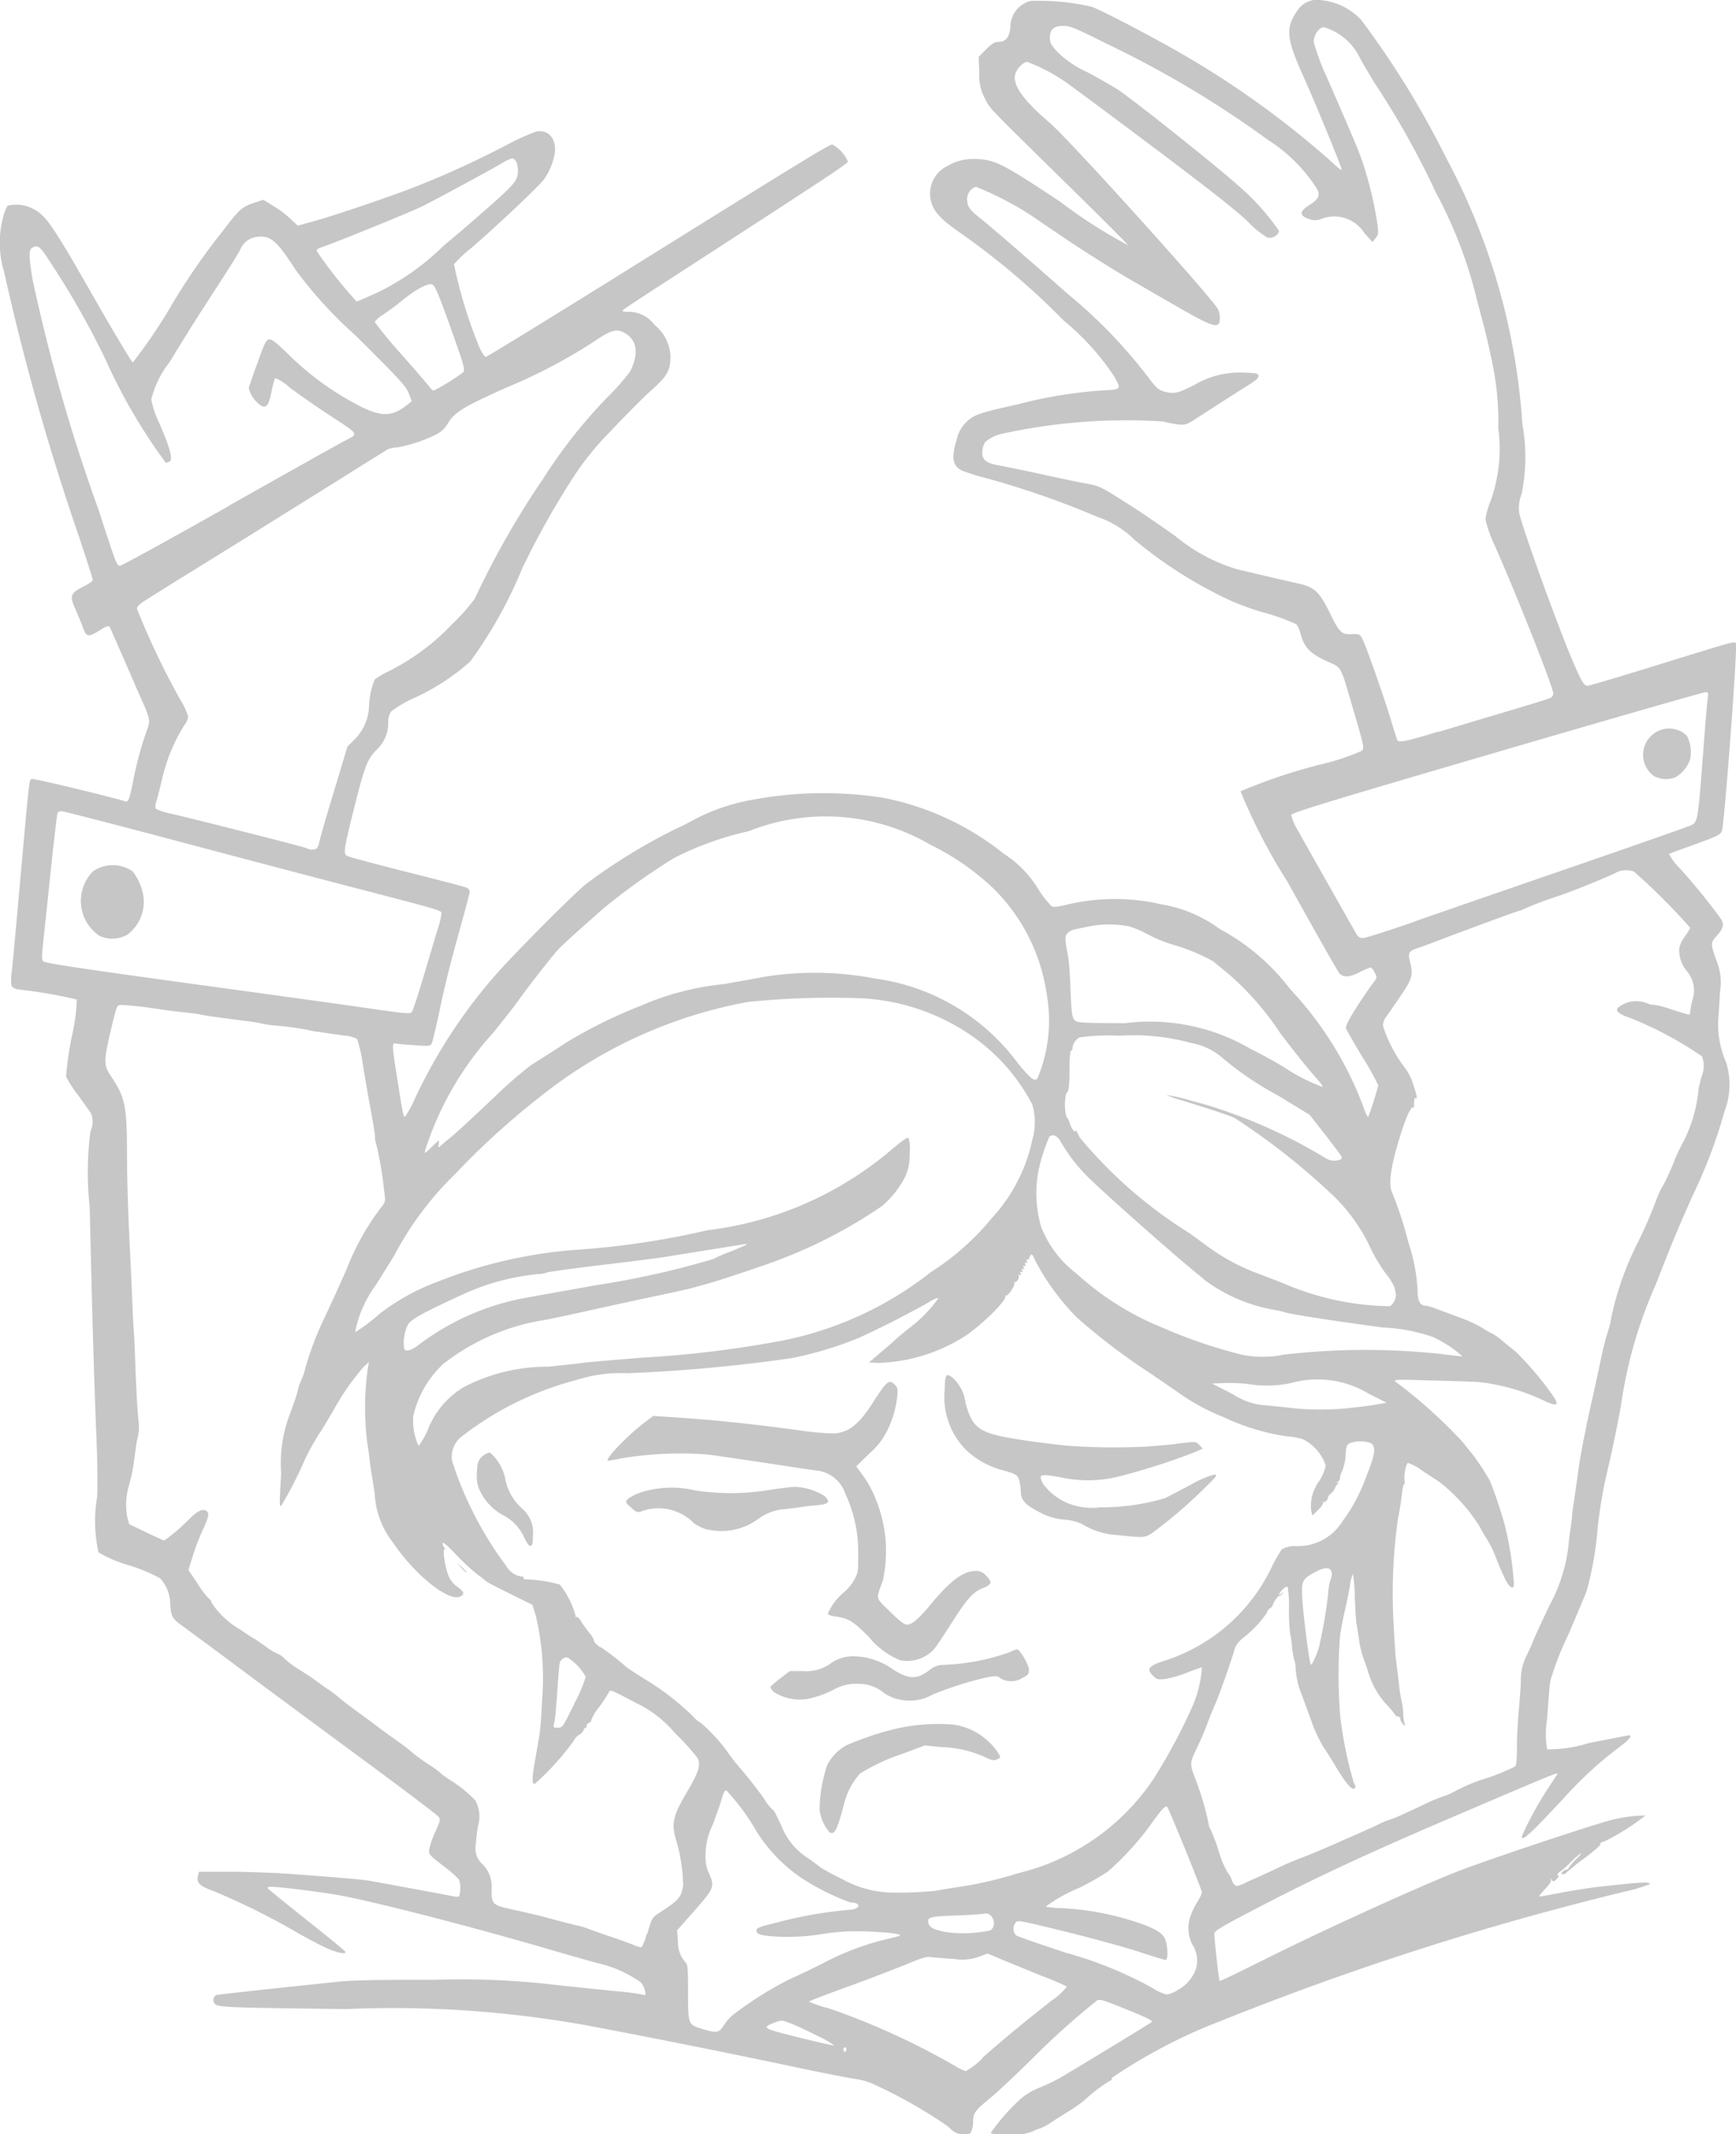 <svg xmlns="http://www.w3.org/2000/svg" width="40.69" height="50" viewBox="0 0 40.69 50">
  <g id="layer101" transform="translate(-12.062 -0.178)">
    <path id="Trazado_52" data-name="Trazado 52" d="M34.282,50a11.4,11.4,0,0,0-1.745-.989,1.493,1.493,0,0,0-.406-.12c-.117-.014-.735-.134-1.378-.269-1.4-.3-3.571-.734-5-1a25.6,25.6,0,0,0-5.58-.371c-2.677-.032-2.981-.042-3.062-.113a.127.127,0,0,1,.032-.219c.071-.014,1.529-.173,2.871-.311.283-.032,1.017-.046,2.208-.042a18.853,18.853,0,0,1,2.843.116c.583.064,1.275.134,1.536.159a5.057,5.057,0,0,1,.537.074c.056.022.06.011.042-.092a.493.493,0,0,0-.1-.2,2.822,2.822,0,0,0-1.014-.449c-.244-.067-.855-.24-1.36-.389-1.822-.526-4.062-1.1-4.8-1.219-.441-.074-1.3-.18-1.483-.18-.056,0-.1.014-.089.032s.417.349.912.742.908.728.911.749c.025.063-.166.032-.41-.074-.134-.056-.456-.226-.717-.374A16.519,16.519,0,0,0,17.1,44.5c-.357-.131-.438-.2-.4-.367l.028-.1.7,0c.389,0,.954.021,1.254.039.7.046,1.816.138,1.978.163s1.78.325,1.978.364a.578.578,0,0,0,.184.018.7.7,0,0,0,0-.4,2.868,2.868,0,0,0-.374-.325c-.329-.254-.339-.265-.325-.385a1.94,1.94,0,0,1,.141-.406c.113-.247.124-.289.081-.353-.025-.039-.9-.7-1.932-1.459s-2.338-1.727-2.892-2.14-1.092-.809-1.194-.883c-.23-.166-.251-.208-.275-.5a.9.9,0,0,0-.237-.608,3.9,3.9,0,0,0-.738-.307,3.042,3.042,0,0,1-.706-.3,3.367,3.367,0,0,1-.032-1.3c.014-.254.007-.9-.022-1.519-.049-1.229-.1-2.889-.152-5.27a7.377,7.377,0,0,1,.018-1.78.506.506,0,0,0,.014-.41c-.021-.039-.156-.23-.3-.427a2.962,2.962,0,0,1-.286-.441,7.874,7.874,0,0,1,.131-.929,4.381,4.381,0,0,0,.12-.879,11.314,11.314,0,0,0-1.328-.23.3.3,0,0,1-.2-.081,1.006,1.006,0,0,1,0-.307c.018-.134.11-1.144.208-2.243.212-2.349.2-2.285.268-2.306.039-.018,2,.456,2.179.523.081.032.109-.042.2-.512a8.435,8.435,0,0,1,.318-1.159c.085-.226.081-.244-.166-.8-.106-.237-.3-.689-.441-1.01s-.261-.6-.275-.615-.081,0-.148.042c-.349.222-.385.222-.473-.021-.032-.092-.106-.268-.159-.392-.163-.356-.145-.406.208-.582.1-.05.184-.113.184-.138s-.152-.5-.336-1.049a57.029,57.029,0,0,1-1.745-6.177,2.33,2.33,0,0,1-.039-1.2A1.133,1.133,0,0,1,12.239,5a.819.819,0,0,1,.582.063c.322.159.459.36,1.526,2.232.438.763.809,1.381.83,1.374a12.484,12.484,0,0,0,.961-1.434A15.567,15.567,0,0,1,17.276,5.6c.4-.523.452-.572.735-.667l.222-.074.268.165a2.3,2.3,0,0,1,.357.27l.184.17.328-.089c.548-.152,1.851-.593,2.48-.841a22.251,22.251,0,0,0,2.07-.95,5.513,5.513,0,0,1,.713-.325c.279-.053.473.17.434.495a1.5,1.5,0,0,1-.251.622c-.1.145-1.148,1.134-1.713,1.617a2.919,2.919,0,0,0-.4.378,11.065,11.065,0,0,0,.59,1.932c.056.131.127.237.155.237s1.328-.8,2.9-1.776c4.578-2.854,5.146-3.2,5.224-3.2a.836.836,0,0,1,.364.4c0,.046-.565.417-4.133,2.727-.593.382-1.1.717-1.13.745s-.032.049.088.049a.749.749,0,0,1,.639.3,1.014,1.014,0,0,1,.378.759c-.007.322-.081.452-.452.781-.184.163-.6.583-.929.932a6.85,6.85,0,0,0-.915,1.13,19.584,19.584,0,0,0-1.176,2.1,10.373,10.373,0,0,1-1.222,2.19,5.235,5.235,0,0,1-1.378.883,2.643,2.643,0,0,0-.48.293.446.446,0,0,0-.063.272.865.865,0,0,1-.29.636c-.2.208-.272.385-.526,1.413-.219.876-.237.992-.163,1.053.025.021.653.19,1.4.378s1.384.353,1.42.374a.115.115,0,0,1,.067.092c0,.032-.089.367-.194.749-.272.975-.382,1.413-.53,2.123-.074.339-.148.646-.166.685-.032.06-.067.064-.409.039-.208-.011-.406-.032-.438-.039-.088-.025-.085.046.043.848.13.83.141.869.176.869a2.387,2.387,0,0,0,.226-.41,12.284,12.284,0,0,1,1.942-2.963c.5-.558,1.78-1.84,2.07-2.077a13.373,13.373,0,0,1,2.154-1.317c.088-.036.275-.134.417-.212a4.7,4.7,0,0,1,1.349-.452,9.062,9.062,0,0,1,3.062-.042,6.508,6.508,0,0,1,2.818,1.31,2.554,2.554,0,0,1,.812.837,2.451,2.451,0,0,0,.307.392c.039.028.148.014.382-.042a4.811,4.811,0,0,1,2.2,0,3.162,3.162,0,0,1,1.364.579A5.035,5.035,0,0,1,42.3,23.352,8.232,8.232,0,0,1,44,26.061c.063.191.123.314.134.282a7.643,7.643,0,0,0,.233-.734A6,6,0,0,0,44,24.952c-.2-.332-.374-.636-.389-.678s.049-.184.247-.495c.148-.23.318-.48.378-.554.106-.134.106-.138.049-.258-.032-.067-.074-.12-.1-.12a1.533,1.533,0,0,0-.247.106c-.251.127-.385.134-.484.028-.039-.046-.586-1.01-1.215-2.144a13.265,13.265,0,0,1-1.1-2.119,12.672,12.672,0,0,1,2.006-.66,5.451,5.451,0,0,0,.837-.289c.06-.06.053-.1-.169-.855-.35-1.2-.283-1.074-.664-1.25s-.515-.318-.6-.622a.668.668,0,0,0-.1-.237,4.992,4.992,0,0,0-.834-.293c-.2-.06-.508-.173-.689-.251a10.278,10.278,0,0,1-2.275-1.438,2.253,2.253,0,0,0-.865-.533,20.577,20.577,0,0,0-2.656-.922,4.646,4.646,0,0,1-.519-.163c-.222-.113-.254-.293-.127-.721a.811.811,0,0,1,.222-.41c.18-.18.3-.219,1.218-.424a10.553,10.553,0,0,1,1.935-.321c.5-.025.491-.021.322-.325A5.855,5.855,0,0,0,37,7.695a17.346,17.346,0,0,0-2.486-2.1c-.4-.282-.558-.452-.625-.682a.722.722,0,0,1,.392-.853,1.171,1.171,0,0,1,.639-.156c.463.009.64.107,1.992,1A11.475,11.475,0,0,0,38.5,5.922c.011-.007-.654-.671-1.476-1.476C35.14,2.595,35.274,2.736,35.14,2.471a1.107,1.107,0,0,1-.124-.593L35,1.51l.173-.173c.134-.134.2-.177.282-.177.177,0,.261-.1.289-.335A.631.631,0,0,1,36.218.2a5.492,5.492,0,0,1,1.423.134c.194.06,1.325.65,2.049,1.063A21.342,21.342,0,0,1,43.228,3.93c.226.212.3.265.275.2-.056-.191-.639-1.607-.911-2.207-.378-.844-.4-1.091-.127-1.487a.555.555,0,0,1,.59-.251,1.461,1.461,0,0,1,.925.477,20.935,20.935,0,0,1,1.978,3.214,15.3,15.3,0,0,1,1.787,6.241,4.361,4.361,0,0,1-.018,1.639.886.886,0,0,0-.06.417c.035.265.936,2.762,1.3,3.592.17.389.226.481.307.481.035,0,.738-.208,1.561-.463,1.988-.615,1.868-.579,1.914-.533s-.269,4.263-.329,4.4c-.046.1-.085.113-.823.381-.212.074-.4.145-.413.156a1.3,1.3,0,0,0,.258.343,14.291,14.291,0,0,1,.968,1.194c.067.131.042.212-.116.389-.141.156-.141.177.011.6a1.325,1.325,0,0,1,.071.706c-.011.244-.032.548-.042.678a2.227,2.227,0,0,0,.187.975,1.73,1.73,0,0,1-.039,1.145,11.651,11.651,0,0,1-.738,1.957c-.364.816-.47,1.07-.879,2.116a10.537,10.537,0,0,0-.805,2.794c-.078.445-.215,1.1-.3,1.462a11.323,11.323,0,0,0-.248,1.4,7.763,7.763,0,0,1-.261,1.508c-.035.1-.237.575-.441,1.049a6.91,6.91,0,0,0-.41,1.06c-.018.109-.049.5-.074.879a2.191,2.191,0,0,0,0,.724,3.226,3.226,0,0,0,.968-.145c.509-.1.936-.187.954-.183.085,0-.011.113-.247.289a8.735,8.735,0,0,0-1.215,1.105c-.827.893-1.056,1.109-1.056.975a7.964,7.964,0,0,1,.586-1.081c.113-.173.222-.339.24-.367.046-.074.018-.06-2.363.957-2.187.936-3.429,1.515-4.916,2.3-.632.332-.752.406-.752.473,0,.134.106,1.085.124,1.1s.512-.233,1.12-.534c1.374-.685,3.536-1.667,4.461-2.031.717-.279,3.3-1.138,3.624-1.208a3.214,3.214,0,0,1,.774-.1,5.365,5.365,0,0,1-.947.6c-.085.025-.134.053-.109.067s-.127.148-.371.332a5.368,5.368,0,0,0-.427.343.105.105,0,0,1-.078.032c-.046,0-.046-.011-.011-.053a.155.155,0,0,1,.092-.053c.028,0,.049-.014.049-.032a1,1,0,0,1,.187-.219c.106-.109.138-.156.078-.113a2.27,2.27,0,0,0-.233.208,1.821,1.821,0,0,1-.226.2c-.06.042-.081.074-.056.088s.018.049-.032.092c-.063.06-.081.06-.11.018s-.035-.046-.021,0-.053.123-.145.222-.145.166-.12.166.24-.039.477-.085.653-.113.926-.145c1.013-.113,1.183-.12,1.183-.06a4.214,4.214,0,0,1-.611.18,69.023,69.023,0,0,0-9.441,3.023,12.482,12.482,0,0,0-2.564,1.339c.007.032,0,.056-.025.056a3.556,3.556,0,0,0-.586.441,3,3,0,0,1-.371.268c-.127.078-.325.2-.441.279a1.174,1.174,0,0,1-.258.138.924.924,0,0,0-.177.071,1.147,1.147,0,0,1-.565.067c-.314,0-.424-.011-.406-.042a4.926,4.926,0,0,1,.6-.7,1.513,1.513,0,0,1,.523-.346,4.79,4.79,0,0,0,.473-.222c.212-.12,2.063-1.243,2.161-1.314.053-.035-.028-.078-.572-.3s-.646-.251-.7-.212a18.218,18.218,0,0,0-1.536,1.381c-.35.346-.788.759-.978.915-.346.282-.389.343-.389.551a.616.616,0,0,1-.035.2c-.028.081-.049.089-.2.085s-.194-.032-.349-.173Zm.8-1.6c.353-.321,1.01-.865,1.635-1.353a1.429,1.429,0,0,0,.35-.322,5.526,5.526,0,0,0-.558-.24c-.289-.116-.7-.286-.915-.374l-.385-.162-.2.074a1.127,1.127,0,0,1-.586.053c-.212-.011-.445-.032-.526-.042-.12-.018-.215.011-.6.173-.251.1-.865.339-1.363.519s-.912.339-.912.35a2.467,2.467,0,0,0,.463.156,17.1,17.1,0,0,1,2.946,1.342,1.2,1.2,0,0,0,.269.131,1.745,1.745,0,0,0,.388-.3ZM31.9,48.2c0-.028-.014-.053-.035-.053s-.035.025-.035.053.018.053.035.053S31.9,48.228,31.9,48.2Zm-.671-.318c-.244-.124-.533-.258-.646-.3-.194-.074-.208-.074-.356-.018-.325.124-.3.138.551.35.434.106.812.194.841.194A2.015,2.015,0,0,0,31.23,47.882Zm-2.19-.265a1.029,1.029,0,0,1,.272-.283,8.4,8.4,0,0,1,1.247-.777c.145-.064.48-.222.742-.353a6.547,6.547,0,0,1,1.448-.569c.184-.042.36-.085.389-.1.106-.035-.2-.081-.706-.1a5.106,5.106,0,0,0-1.112.06,5.067,5.067,0,0,1-1,.06c-.417-.021-.541-.056-.526-.156.007-.049.1-.085.413-.159a9.843,9.843,0,0,1,1.759-.314c.272-.014.3-.17.028-.173a5.572,5.572,0,0,1-1.169-.59,3.678,3.678,0,0,1-1.045-1.1,5.141,5.141,0,0,0-.689-.932c-.035-.018-.063.028-.106.177-.032.113-.131.4-.219.629a1.613,1.613,0,0,0-.166.689.929.929,0,0,0,.078.438c.141.314.127.353-.332.876l-.413.466.021.255a.7.7,0,0,0,.18.5c.049.039.056.148.056.689,0,.735.007.763.275.848.4.127.456.117.572-.085Zm10.617-.809a.9.9,0,0,0,.438-.5.689.689,0,0,0-.078-.558.843.843,0,0,1-.067-.625,1.675,1.675,0,0,1,.166-.367.989.989,0,0,0,.12-.237c0-.063-.774-1.964-.816-2.006s-.134.06-.413.452a6.774,6.774,0,0,1-.975,1.06,6.377,6.377,0,0,1-.675.385,3.6,3.6,0,0,0-.784.438,1.931,1.931,0,0,0,.346.035,6.645,6.645,0,0,1,2,.406c.328.137.427.215.473.378.049.191.046.431-.011.431-.025,0-.311-.089-.632-.194s-1.038-.3-1.586-.438c-1.254-.307-1.243-.307-1.3-.237a.229.229,0,0,0,.018.293c.039.028.562.208,1.162.406a9.231,9.231,0,0,1,2.045.834,1.211,1.211,0,0,0,.318.148.774.774,0,0,0,.254-.1ZM27.232,45.494c.11-.389.11-.385.311-.516.434-.282.494-.356.53-.625a3.894,3.894,0,0,0-.166-1.07c-.113-.378-.067-.572.247-1.1.286-.48.342-.657.254-.819a5.48,5.48,0,0,0-.526-.579,2.681,2.681,0,0,0-.9-.7c-.615-.325-.622-.328-.65-.254a3.533,3.533,0,0,1-.226.343,1.136,1.136,0,0,0-.187.311c.011.014-.018.042-.056.063s-.063.053-.053.074.007.032-.014.032-.043.028-.057.063a.2.2,0,0,1-.1.106.357.357,0,0,0-.138.155,6.273,6.273,0,0,1-.908,1c-.067,0-.06-.156.018-.6.032-.173.071-.41.092-.523s.05-.5.067-.869a6.376,6.376,0,0,0-.148-1.946l-.081-.261-.53-.261c-.293-.145-.537-.272-.548-.286a2.441,2.441,0,0,0-.2-.156,5.138,5.138,0,0,1-.505-.466c-.212-.226-.321-.318-.321-.272a.18.18,0,0,0,.046.11c.021.028.025.039,0,.028-.053-.032,0,.378.081.593a.565.565,0,0,0,.212.282c.17.124.187.18.067.237-.272.12-1.063-.515-1.565-1.261a2.013,2.013,0,0,1-.434-1.165c-.092-.572-.1-.608-.124-.83-.011-.106-.028-.219-.035-.247a6.5,6.5,0,0,1,0-1.854l.025-.141-.134.124a5.891,5.891,0,0,0-.707,1.024c-.1.166-.215.364-.268.445a6.047,6.047,0,0,0-.374.65,9.586,9.586,0,0,1-.575,1.13c-.043,0-.043.011,0-.763a3.243,3.243,0,0,1,.208-1.4c.078-.2.159-.441.18-.534a1.285,1.285,0,0,1,.092-.272,1.262,1.262,0,0,0,.085-.254,7.448,7.448,0,0,1,.452-1.19c.152-.321.371-.8.523-1.148a5.817,5.817,0,0,1,.834-1.473c.074-.1.074-.113.035-.389a7.916,7.916,0,0,0-.18-1.053.426.426,0,0,1-.028-.159c0-.078-.049-.364-.1-.636s-.134-.749-.184-1.06a3.315,3.315,0,0,0-.138-.611.711.711,0,0,0-.286-.078c-.134-.018-.29-.039-.35-.049s-.184-.028-.282-.042a1.2,1.2,0,0,1-.2-.035,6.688,6.688,0,0,0-.752-.106,2.584,2.584,0,0,1-.406-.06c-.049-.011-.152-.028-.23-.039-.466-.057-1.045-.134-1.165-.163-.078-.018-.251-.039-.389-.053s-.286-.032-.336-.039-.159-.021-.247-.035-.2-.025-.247-.035c-.124-.021-.53-.063-.636-.063-.078,0-.1.021-.145.191-.032.106-.1.4-.156.643-.106.5-.1.6.06.837.332.494.374.7.374,1.8,0,.477.025,1.374.057,2s.063,1.353.074,1.624.028.558.035.636.021.42.032.76c.028.71.05,1.063.078,1.3a.979.979,0,0,1-.018.307,2.982,2.982,0,0,0-.057.328c-.014.106-.028.215-.035.247a3.5,3.5,0,0,1-.127.611,1.614,1.614,0,0,0-.032.721l.046.162.4.191c.222.106.41.191.42.191a4.236,4.236,0,0,0,.554-.47c.212-.215.332-.279.42-.233s.081.134-.074.463a5.249,5.249,0,0,0-.233.611l-.1.318.222.329a1.992,1.992,0,0,0,.265.35c.025.007.053.053.063.1a1.981,1.981,0,0,0,.671.622c.17.116.318.212.325.212s.123.081.261.177a1.335,1.335,0,0,0,.293.177.4.4,0,0,1,.152.109,2,2,0,0,0,.332.251c.127.078.293.187.371.244s.2.145.265.191a2.786,2.786,0,0,1,.353.265c.032.028.219.173.42.318s.438.322.526.392l.392.282a3.56,3.56,0,0,1,.336.258,3.55,3.55,0,0,0,.357.261,2.6,2.6,0,0,1,.282.2,1.843,1.843,0,0,0,.23.173,3.006,3.006,0,0,1,.608.487.778.778,0,0,1,.067.59,3.88,3.88,0,0,0-.053.431.5.5,0,0,0,.156.477.724.724,0,0,1,.212.554c0,.4,0,.4.565.523.417.092.586.134.9.219.137.039.349.092.477.124a2.389,2.389,0,0,1,.3.081c.039.018.262.1.495.177s.494.173.582.208a.648.648,0,0,0,.194.06.9.9,0,0,0,.117-.307Zm8.025-.078c.2-.1.081-.449-.134-.4-.053.011-.353.032-.668.043-.607.021-.675.042-.629.187.032.1.134.148.406.2a2.972,2.972,0,0,0,1.024-.035Zm-1.324-.925c.039-.011.268-.049.512-.088a9.144,9.144,0,0,0,1.483-.336,5.321,5.321,0,0,0,3.161-2.193,13.194,13.194,0,0,0,.915-1.7,2.724,2.724,0,0,0,.23-.929,3.256,3.256,0,0,0-.357.127,2.6,2.6,0,0,1-.508.145c-.166.018-.194.011-.279-.074-.159-.159-.113-.226.23-.342a4.2,4.2,0,0,0,2.532-2.169,3.516,3.516,0,0,1,.251-.449.575.575,0,0,1,.307-.081,1.231,1.231,0,0,0,1.127-.593,3.923,3.923,0,0,0,.548-1.038c.215-.512.24-.731.088-.787A.737.737,0,0,0,43.68,34c-.053.039-.071.1-.078.268a1.205,1.205,0,0,1-.081.378.409.409,0,0,0-.053.18c.007.011-.011.039-.046.067s-.042.042-.007.028.046-.018,0,.025a.237.237,0,0,0-.063.1.332.332,0,0,1-.089.12.221.221,0,0,0-.074.089c.011.046-.081.145-.11.116s-.018-.007-.007.014-.039.1-.113.17l-.138.134-.025-.113a.968.968,0,0,1,.184-.692,1.157,1.157,0,0,0,.156-.364,1.065,1.065,0,0,0-.523-.615,1.352,1.352,0,0,0-.382-.071,5.316,5.316,0,0,1-1.49-.452,5.054,5.054,0,0,1-1.105-.608l-.583-.4a14.894,14.894,0,0,1-1.748-1.324,5.693,5.693,0,0,1-.975-1.328c-.064-.166-.1-.191-.138-.081-.014.039-.039.063-.056.053s-.021.007-.007.039.011.053-.018.036-.036,0-.018.035.011.053-.018.035-.035,0-.018.035.011.053-.018.035-.035,0-.018.035.011.053-.018.035-.035,0-.018.036.011.053-.025.032-.039-.014-.021.011c.032.053-.063.194-.1.156-.018-.014-.018,0,0,.021.032.053-.166.335-.208.3-.018-.014-.021-.007-.007.011.043.081-.431.565-.872.89a3.975,3.975,0,0,1-2.123.675l-.2-.011.258-.219c.141-.12.3-.254.346-.3s.2-.173.336-.282a3.159,3.159,0,0,0,.685-.7c-.007-.021-.1.014-.226.092-.325.194-1.3.692-1.678.851A8.6,8.6,0,0,1,30.613,32a37.328,37.328,0,0,1-3.832.353,3.422,3.422,0,0,0-1.219.162,7.4,7.4,0,0,0-2.66,1.307.6.6,0,0,0-.244.586,8.369,8.369,0,0,0,1.268,2.458.5.5,0,0,0,.385.254.022.022,0,0,1,.021.032c-.011.014.018.028.056.032a3.143,3.143,0,0,1,.795.12,2.058,2.058,0,0,1,.374.745c-.014.021-.007.028.014.014s.071.032.109.1a3,3,0,0,0,.194.272.493.493,0,0,1,.11.18c-.011.011.025.06.071.1s.089.071.089.056a6.381,6.381,0,0,1,.614.477c.022.021.23.156.463.3a6.053,6.053,0,0,1,1.077.837.717.717,0,0,0,.194.163,4.189,4.189,0,0,1,.593.636,4.152,4.152,0,0,0,.346.445c.194.23.438.544.54.693a1.131,1.131,0,0,0,.2.258c.018-.018.11.159.251.48a1.585,1.585,0,0,0,.586.66c.131.092.255.184.279.208a5.46,5.46,0,0,0,.512.276,2.51,2.51,0,0,0,1.067.314,8.422,8.422,0,0,0,1.06-.032Zm7.315-.2c.2-.085.41-.18.794-.36.145-.071.367-.166.495-.212.237-.092.611-.247.879-.367.088-.042.279-.123.424-.187s.378-.166.515-.233a1.711,1.711,0,0,1,.286-.12,3.28,3.28,0,0,0,.385-.163c.194-.088.431-.2.53-.247s.258-.11.353-.141a1.449,1.449,0,0,0,.261-.116,3.842,3.842,0,0,1,.671-.283,5.046,5.046,0,0,0,.731-.293c.032-.025.046-.163.046-.466,0-.233.018-.579.035-.763s.046-.519.056-.742a1.3,1.3,0,0,1,.12-.6c.053-.106.134-.282.176-.389s.212-.473.374-.812a3.839,3.839,0,0,0,.456-1.5c.011-.116.029-.244.036-.282s.025-.166.035-.283.025-.251.035-.3.032-.208.053-.353.042-.307.049-.356.025-.166.039-.265c.032-.237.212-1.138.318-1.572.021-.1.163-.752.212-.989.028-.127.088-.364.138-.526a1.587,1.587,0,0,0,.078-.318,7.1,7.1,0,0,1,.632-1.78,11.074,11.074,0,0,0,.456-1.067,2.087,2.087,0,0,1,.134-.265,4.827,4.827,0,0,0,.237-.516,3.941,3.941,0,0,1,.244-.519,3.445,3.445,0,0,0,.346-1.226c.007-.049.039-.17.067-.272a.649.649,0,0,0,.011-.48,8.614,8.614,0,0,0-1.667-.893c-.254-.081-.367-.166-.311-.237a.664.664,0,0,1,.689-.113c.067.028.131.042.141.032a2.117,2.117,0,0,1,.413.106c.219.071.41.127.427.127s.032-.032.032-.067a1.779,1.779,0,0,1,.056-.29.7.7,0,0,0-.152-.682.763.763,0,0,1-.162-.434c0-.025,0-.074.007-.113a.8.8,0,0,1,.127-.247,1.238,1.238,0,0,0,.124-.2A14.567,14.567,0,0,0,50.36,20.6a.528.528,0,0,0-.442.035c-.166.089-1.049.445-1.363.548-.265.085-.565.2-.749.282a.692.692,0,0,1-.134.053c-.028,0-1.332.48-1.907.7-.194.074-.413.156-.484.177-.191.063-.223.113-.173.3.081.332.063.406-.233.841-.148.219-.3.438-.336.484a.362.362,0,0,0-.063.187,3.154,3.154,0,0,0,.491.957,1.245,1.245,0,0,1,.208.389c.1.293.113.382.074.356s-.046.067-.042.191c0,.025,0,.039-.014.028-.046-.042-.148.163-.268.526-.265.819-.336,1.279-.222,1.494a8.636,8.636,0,0,1,.371,1.144,4.131,4.131,0,0,1,.215,1.138q0,.339.18.339a1.337,1.337,0,0,1,.286.085l.54.2a3.27,3.27,0,0,1,.505.233,1.78,1.78,0,0,0,.247.141,1.606,1.606,0,0,1,.251.184c.106.089.237.194.289.233a7.533,7.533,0,0,1,.819.957c.219.3.187.35-.141.2a4.785,4.785,0,0,0-1.565-.445c-.145-.007-.653-.025-1.13-.035-.795-.025-.858-.022-.795.032a11.417,11.417,0,0,1,1.572,1.413c.088.113.183.23.212.262a5.452,5.452,0,0,1,.431.657,10.408,10.408,0,0,1,.342,1.024,7.65,7.65,0,0,1,.2,1.194c.021.251.018.275-.035.265-.081-.014-.187-.222-.406-.78a2.114,2.114,0,0,0-.17-.336,3.108,3.108,0,0,1-.18-.311,4.03,4.03,0,0,0-.96-1.056c-.085-.053-.272-.177-.417-.272a1.036,1.036,0,0,0-.3-.159c-.046.014-.1.286-.081.42.007.053,0,.088-.011.081s-.035.089-.049.219-.053.385-.092.572a12.476,12.476,0,0,0-.106,2.447c.021.413.046.791.053.841s.039.29.067.541a4.1,4.1,0,0,0,.074.484,1.257,1.257,0,0,1,.032.261,1.073,1.073,0,0,0,.042.276c.014.025-.007.018-.042-.018a.218.218,0,0,1-.067-.124.058.058,0,0,0-.053-.06c-.028,0-.056-.014-.06-.028a1.728,1.728,0,0,0-.173-.212,1.93,1.93,0,0,1-.456-.767c-.046-.145-.106-.321-.134-.389a2.178,2.178,0,0,1-.092-.413c-.025-.159-.049-.325-.06-.371s-.028-.325-.039-.618a3.493,3.493,0,0,0-.043-.54.838.838,0,0,0-.071.275c-.025.148-.078.406-.116.572s-.074.339-.081.389-.025.145-.035.212a11.9,11.9,0,0,0,.007,1.907,9.478,9.478,0,0,0,.315,1.536c.042.067.049.1.021.131-.057.056-.2-.106-.431-.488-.1-.173-.248-.4-.318-.508a3.44,3.44,0,0,1-.272-.6c-.081-.222-.177-.484-.215-.583a1.978,1.978,0,0,1-.148-.632.7.7,0,0,0-.032-.2,1.872,1.872,0,0,1-.053-.311,2.294,2.294,0,0,0-.046-.318,4.98,4.98,0,0,1-.025-.572,2.534,2.534,0,0,0-.032-.509c-.014-.014-.063.011-.113.057-.1.1-.12.176-.025.1q.079-.069.011.011c-.025.035-.06.053-.078.046s-.13.148-.145.219c0,.018-.032.05-.067.074a.144.144,0,0,0-.067.1,2.649,2.649,0,0,1-.572.6.637.637,0,0,0-.18.23c-.039.17-.382,1.148-.456,1.3-.039.089-.134.311-.2.495s-.19.456-.261.6c-.141.293-.141.336,0,.689a6.932,6.932,0,0,1,.3,1.02.284.284,0,0,0,.049.145,4.163,4.163,0,0,1,.184.491,2.354,2.354,0,0,0,.212.512.586.586,0,0,1,.1.18c.025.081.078.137.127.141a1.224,1.224,0,0,0,.194-.074ZM25.519,40.1a3.576,3.576,0,0,0,.272-.632,1.265,1.265,0,0,0-.41-.445c-.067-.039-.187.032-.2.127-.011.042-.036.339-.057.66s-.049.643-.067.717c-.032.131-.032.131.081.131s.117-.018.385-.558Zm17.473-1.395a11.074,11.074,0,0,0,.2-1.176,1.355,1.355,0,0,1,.049-.314c.109-.29-.035-.374-.346-.208s-.335.212-.307.65c.021.353.141,1.3.184,1.48.018.074.028.063.106-.1a1.956,1.956,0,0,0,.117-.328ZM22.083,33.694a2.017,2.017,0,0,1,.858-1.021,4.256,4.256,0,0,1,1.967-.473c.283-.028.647-.067.812-.089s.791-.074,1.4-.123a25.52,25.52,0,0,0,3.143-.374,8.2,8.2,0,0,0,3.62-1.632,6.054,6.054,0,0,0,1.427-1.264,3.9,3.9,0,0,0,.953-1.854,1.464,1.464,0,0,0-.007-.812,4.5,4.5,0,0,0-1.441-1.621,4.993,4.993,0,0,0-2.539-.862,19.171,19.171,0,0,0-2.684.085A10.954,10.954,0,0,0,24.7,25.892a17.964,17.964,0,0,0-1.967,1.791A7.576,7.576,0,0,0,21.3,29.6c-.123.2-.318.509-.431.689a2.815,2.815,0,0,0-.427.862c-.032.12-.056.226-.056.24a3.887,3.887,0,0,0,.569-.427,5.072,5.072,0,0,1,1.321-.738,11.053,11.053,0,0,1,3.461-.777,19.084,19.084,0,0,0,2.9-.445,8.16,8.16,0,0,0,4.355-1.918c.233-.194.339-.269.367-.241a1.008,1.008,0,0,1,.021.385,1.093,1.093,0,0,1-.113.541,2.238,2.238,0,0,1-.53.664,11.392,11.392,0,0,1-2.37,1.243c-.279.113-1.367.477-1.678.565l-.318.089c-.089.028-.357.088-.6.141s-.734.155-1.095.233c-.993.219-1.243.275-1.8.392a5.131,5.131,0,0,0-2.43,1.042,2.4,2.4,0,0,0-.7,1.229,1.481,1.481,0,0,0,.127.689,1.9,1.9,0,0,0,.208-.36Zm21.566-.523c.215-.021.512-.056.653-.081l.261-.046-.4-.2a2.32,2.32,0,0,0-1.812-.268,2.743,2.743,0,0,1-1.031.032,3.472,3.472,0,0,0-.534-.025l-.318.011.48.244a1.618,1.618,0,0,0,.83.272c.191.018.463.046.6.063a6.594,6.594,0,0,0,1.275,0Zm-1.5-1.253a16.626,16.626,0,0,1,3.673-.018c.282.036.516.06.519.057a2.851,2.851,0,0,0-.7-.456,4.153,4.153,0,0,0-1.162-.219c-1.063-.141-2.169-.311-2.3-.357a1.964,1.964,0,0,0-.23-.053,3.842,3.842,0,0,1-1.628-.685c-.021-.018-.116-.1-.212-.176-.537-.438-1.988-1.72-2.48-2.19a3.9,3.9,0,0,1-.692-.872c-.081-.156-.2-.215-.279-.138a4.1,4.1,0,0,0-.258.816,2.805,2.805,0,0,0,.067,1.3,2.514,2.514,0,0,0,.819,1.084A6.734,6.734,0,0,0,39.106,31.2c.145.06.329.138.406.173a12.113,12.113,0,0,0,1.66.547,2.5,2.5,0,0,0,.971,0Zm-20.259-.241a5.893,5.893,0,0,1,2.335-1.06c.307-.06.473-.088,1.819-.328a20.46,20.46,0,0,0,2.734-.611c.021-.014.2-.1.41-.177.42-.173.459-.194.282-.166-.067.011-.473.078-.9.145s-.872.141-.989.159-.76.1-1.431.18-1.247.159-1.279.177a.453.453,0,0,1-.17.032,5.447,5.447,0,0,0-1.734.452c-.964.441-1.261.6-1.342.734a.936.936,0,0,0-.088.565c.032.081.173.039.353-.1Zm22.749-.893a.33.33,0,0,0,.141-.282c-.007-.035-.021-.11-.032-.159a1.285,1.285,0,0,0-.2-.318,3.906,3.906,0,0,1-.353-.583,4.1,4.1,0,0,0-.841-1.208A15.947,15.947,0,0,0,41,26.372c-.18-.078-.5-.183-1.229-.41a2.42,2.42,0,0,1-.367-.127,3.714,3.714,0,0,1,.568.13c.06.014.194.053.3.081a12.131,12.131,0,0,1,2.854,1.264.39.39,0,0,0,.357.035c.06-.039.071-.025-.392-.622l-.332-.424-.735-.449a7.446,7.446,0,0,1-1.293-.872,1.513,1.513,0,0,0-.742-.36,5.055,5.055,0,0,0-1.681-.173,5.111,5.111,0,0,0-.943.039.325.325,0,0,0-.166.261c0,.029-.018.053-.035.053s-.035.141-.032.4c0,.4-.021.59-.078.59a1.2,1.2,0,0,0,0,.548.408.408,0,0,1,.078.148c.046.148.138.261.138.18,0-.025.046.049.1.166a10.647,10.647,0,0,0,2.564,2.236c.138.1.364.265.509.371a4.887,4.887,0,0,0,.975.53c.078.032.4.152.707.272a6.518,6.518,0,0,0,2.507.544Zm-22.29-3.811c-.025.1-.021.1.043.049.035-.032.113-.1.169-.141.187-.152.488-.431,1.12-1.028a9.777,9.777,0,0,1,.83-.721c.311-.194.682-.434.879-.561a11.4,11.4,0,0,1,1.678-.823,6.555,6.555,0,0,1,1.978-.515c.282-.05.7-.124.918-.166a7.484,7.484,0,0,1,2.614.039A4.99,4.99,0,0,1,35.928,25.1c.3.36.364.406.445.357a3.5,3.5,0,0,0,.23-1.942,4.362,4.362,0,0,0-1.268-2.532,5.982,5.982,0,0,0-1.473-1.017,4.872,4.872,0,0,0-4.256-.311,7.191,7.191,0,0,0-1.749.629,15.093,15.093,0,0,0-1.677,1.2c-.011.011-.223.2-.477.424s-.512.466-.582.544c-.134.148-.735.918-.9,1.155-.056.085-.325.431-.6.77a7.464,7.464,0,0,0-1.59,2.741c-.025.1-.021.1.156-.071s.18-.173.156-.071Zm20.528-1.579c-.13-.141-.5-.6-.816-1.021a6.707,6.707,0,0,0-1.215-1.385c-.148-.12-.3-.244-.336-.279a4.421,4.421,0,0,0-.968-.4,3.389,3.389,0,0,1-.565-.233,2.7,2.7,0,0,0-.441-.191,2.444,2.444,0,0,0-.986.007l-.325.067a.379.379,0,0,0-.134.078c-.074.067-.074.13.007.558.018.1.046.452.056.788.021.508.035.625.089.689s.074.078,1.2.078a4.663,4.663,0,0,1,2.925.6c.322.162.7.371.83.459a4.286,4.286,0,0,0,.858.434c.028,0-.056-.113-.184-.251ZM21.722,23.872c.022-.025.141-.392.269-.819s.275-.929.332-1.113a1.757,1.757,0,0,0,.089-.378c-.021-.057-.18-.1-2.077-.593-.872-.226-2.751-.721-4.175-1.1s-2.617-.685-2.656-.685a.122.122,0,0,0-.092.036c-.011.021-.074.547-.141,1.176s-.145,1.388-.18,1.7c-.053.487-.057.565-.011.608s.975.18,3.3.5c1.787.244,3.67.505,4.185.579,1.077.156,1.109.156,1.158.1ZM45.241,21.76c.618-.215,2.31-.8,3.762-1.3s2.67-.929,2.709-.95c.145-.078.152-.124.286-1.911.039-.515.081-1,.092-1.067.018-.124.014-.134-.064-.134-.042,0-2.243.632-4.885,1.406-3.864,1.13-4.8,1.416-4.814,1.466a1.241,1.241,0,0,0,.159.371c.367.653,1.332,2.359,1.378,2.437a.166.166,0,0,0,.148.078c.056,0,.611-.176,1.229-.392ZM19.5,20.025a.156.156,0,0,0,.042-.1c0-.028.148-.551.332-1.155l.332-1.1.177-.177a1.156,1.156,0,0,0,.329-.763,1.79,1.79,0,0,1,.134-.632,1.74,1.74,0,0,1,.315-.187,5.3,5.3,0,0,0,1.49-1.1,5.031,5.031,0,0,0,.537-.6,19.8,19.8,0,0,1,1.6-2.808,11.78,11.78,0,0,1,1.533-1.939,5.148,5.148,0,0,0,.512-.586c.2-.4.166-.714-.1-.88-.215-.134-.325-.106-.805.219a12.394,12.394,0,0,1-1.971,1.031c-1.024.456-1.247.59-1.4.855a.688.688,0,0,1-.237.237,3.416,3.416,0,0,1-.946.321.808.808,0,0,0-.215.039c-.021.014-.526.325-1.12.7-1.512.943-2.317,1.445-3.214,2-.727.449-.834.515-1.006.625-.1.06-.262.163-.36.226-.131.081-.187.141-.187.191a18.018,18.018,0,0,0,1.024,2.144,1.518,1.518,0,0,1,.177.389.411.411,0,0,1-.089.191,4.07,4.07,0,0,0-.515,1.233c-.056.237-.12.491-.145.565-.028.092-.028.145,0,.17a1.708,1.708,0,0,0,.385.117c.675.159,3.069.766,3.14.8a.243.243,0,0,0,.258-.007Zm26.288-2.7c.417-.127,1.162-.35,1.653-.495s.929-.282.964-.3a.131.131,0,0,0,.064-.106c0-.138-.862-2.317-1.374-3.469a3.2,3.2,0,0,1-.215-.6,1.558,1.558,0,0,1,.1-.385,3.614,3.614,0,0,0,.2-1.759,6.679,6.679,0,0,0-.127-1.466c-.056-.289-.159-.734-.226-.985s-.163-.618-.212-.812a10.471,10.471,0,0,0-.893-2.25,19.778,19.778,0,0,0-1.441-2.575c-.159-.261-.322-.54-.36-.618a1.36,1.36,0,0,0-.827-.689c-.113,0-.24.18-.24.346a5.474,5.474,0,0,0,.3.809c.693,1.586.77,1.773.88,2.112a8.622,8.622,0,0,1,.318,1.378c.021.184.014.226-.049.3l-.071.089-.191-.212a.835.835,0,0,0-1.007-.332.385.385,0,0,1-.3,0c-.219-.078-.219-.173.011-.318.247-.159.279-.251.152-.438a3.774,3.774,0,0,0-1.123-1.1,23.881,23.881,0,0,0-3.8-2.26c-.71-.357-.83-.406-.986-.406-.226,0-.318.081-.318.279,0,.116.028.17.173.328a2.413,2.413,0,0,0,.717.484c.3.163.611.342.7.4.424.286,2.324,1.8,2.84,2.264a5.542,5.542,0,0,1,.939,1.045c0,.1-.152.191-.272.159a2.15,2.15,0,0,1-.452-.367c-.244-.24-.89-.749-2.112-1.667-.968-.727-1.89-1.413-2.049-1.526a4.13,4.13,0,0,0-1.014-.554c-.1,0-.272.183-.289.318-.039.251.219.6.812,1.105.459.392,3.807,4.1,3.945,4.369a.5.5,0,0,1,.046.24c-.018.23-.152.191-1.021-.311-.417-.237-.865-.5-1-.576-.42-.24-1.137-.692-1.657-1.042l-.78-.53a7.583,7.583,0,0,0-1.247-.643c-.106,0-.219.145-.219.279,0,.177.056.254.318.463.127.1.516.431.865.734s.89.777,1.2,1.049a11.763,11.763,0,0,1,1.928,2.02c.141.18.191.219.332.254.215.053.3.035.7-.17a2.082,2.082,0,0,1,1.151-.279c.3.011.336.018.336.078s-.092.124-.289.247c-.322.2-.738.47-1.141.731-.247.159-.279.173-.441.159a3.117,3.117,0,0,1-.371-.071,13.562,13.562,0,0,0-3.744.283.9.9,0,0,0-.42.2.457.457,0,0,0-.064.187c-.028.215.071.307.385.36.141.025.625.124,1.07.222s.926.194,1.06.219c.219.039.315.089.83.42.322.2.855.565,1.183.8a4.109,4.109,0,0,0,1.448.774c.975.23,1.222.286,1.395.325.417.089.526.191.791.738.194.4.265.466.463.456s.222-.007.282.113c.081.156.474,1.271.653,1.851.081.272.156.505.166.523.035.06.251.014.968-.208Zm-28.358-5.3c1.367-.77,2.571-1.445,2.677-1.5.374-.194.4-.145-.322-.618-.353-.233-.78-.53-.946-.66a1.091,1.091,0,0,0-.329-.212,1.911,1.911,0,0,0-.081.307c-.063.314-.113.392-.226.353a.7.7,0,0,1-.311-.424c.011-.039.1-.307.208-.6.159-.449.2-.53.265-.541s.17.074.424.318a6.8,6.8,0,0,0,1.759,1.271c.48.23.72.215,1.06-.057l.106-.085L21.645,9.4c-.056-.163-.194-.311-1.24-1.353a9.991,9.991,0,0,1-1.413-1.544c-.434-.671-.569-.794-.862-.78a.491.491,0,0,0-.442.314c-.046.092-.289.477-.537.858s-.558.865-.685,1.07-.322.523-.431.7a2.3,2.3,0,0,0-.427.872,2.32,2.32,0,0,0,.2.583c.237.551.311.819.233.869a.206.206,0,0,1-.092.032A12.976,12.976,0,0,1,14.535,8.6a19.637,19.637,0,0,0-1.257-2.221c-.272-.424-.311-.459-.427-.413s-.131.138-.021.784a41.281,41.281,0,0,0,1.543,5.375c.427,1.314.424,1.307.508,1.307.035,0,1.18-.629,2.547-1.4ZM22.34,9.271a5.377,5.377,0,0,0,.562-.357c.071-.056.056-.117-.244-.961-.332-.932-.4-1.088-.473-1.112-.1-.032-.385.124-.689.371a5.5,5.5,0,0,1-.452.336.645.645,0,0,0-.2.173,9.266,9.266,0,0,0,.6.728c.332.378.639.731.678.787C22.214,9.348,22.2,9.345,22.34,9.271ZM20.889,7.042a5.854,5.854,0,0,0,1.564-1.1c.449-.378.463-.389.795-.678.911-.795.953-.844.953-1.1,0-.159-.063-.275-.145-.275a1.287,1.287,0,0,0-.272.138c-.349.2-1.5.823-1.826.986-.262.13-2.063.862-2.356.957-.1.032-.124.056-.11.1a10.236,10.236,0,0,0,.929,1.172c.018,0,.226-.092.467-.2Z" transform="translate(0 0)" fill="#c6c6c6"/>
    <path id="Trazado_53" data-name="Trazado 53" d="M39.5,93.765l-.1-.115.115.1c.1.1.129.126.1.126a1.237,1.237,0,0,1-.115-.112Z" transform="translate(-16.63 -56.856)" fill="#c6c6c6"/>
    <path id="Trazado_54" data-name="Trazado 54" d="M61.26,105.549a1.01,1.01,0,0,1-.224-.521,3.478,3.478,0,0,1,.175-1.037,1.1,1.1,0,0,1,.454-.472,7.26,7.26,0,0,1,1.115-.377,4.463,4.463,0,0,1,1.39-.108,1.516,1.516,0,0,1,1.052.664c.063.108.063.108-.024.15s-.126.024-.325-.07a2.673,2.673,0,0,0-.982-.217l-.388-.039-.51.192a4.655,4.655,0,0,0-1.01.468,1.653,1.653,0,0,0-.37.7c-.171.646-.224.747-.353.671Z" transform="translate(-29.764 -62.449)" fill="#c6c6c6"/>
    <path id="Trazado_55" data-name="Trazado 55" d="M61.029,99.981a1.271,1.271,0,0,1-.283-.133.953.953,0,0,0-.622-.224,1.092,1.092,0,0,0-.587.147,2.306,2.306,0,0,1-.608.21,1.122,1.122,0,0,1-.776-.164c-.056-.052-.091-.108-.08-.122a2.149,2.149,0,0,1,.234-.2l.217-.168h.315a.967.967,0,0,0,.639-.175.889.889,0,0,1,.576-.171,1.625,1.625,0,0,1,.881.3c.381.245.573.248.866.021a.566.566,0,0,1,.262-.119,5.19,5.19,0,0,0,1.621-.3.745.745,0,0,1,.164-.067c.07,0,.283.363.283.479,0,.1-.021.126-.147.189a.5.5,0,0,1-.513.017c-.07-.063-.095-.066-.322-.028a8.269,8.269,0,0,0-1.279.405,1.065,1.065,0,0,1-.842.095Z" transform="translate(-27.952 -59.995)" fill="#c6c6c6"/>
    <path id="Trazado_56" data-name="Trazado 56" d="M55.192,89.239a1.852,1.852,0,0,1-.762-.559c-.363-.367-.479-.437-.783-.479-.1-.014-.178-.042-.178-.066a1.365,1.365,0,0,1,.377-.5,1.091,1.091,0,0,0,.251-.308c.081-.153.088-.206.084-.587a3.191,3.191,0,0,0-.3-1.412.8.8,0,0,0-.664-.545c-.1-.01-.632-.091-1.181-.175s-1.16-.171-1.363-.2a8.5,8.5,0,0,0-1.956.074c-.2.038-.381.07-.395.07-.115,0,.447-.591.856-.9l.2-.15.57.038c.926.063,1.778.154,2.854.3a6.093,6.093,0,0,0,.845.073c.339-.042.563-.227.895-.748.314-.489.367-.527.5-.391.063.063.07.1.056.255a2.358,2.358,0,0,1-.22.782,1.627,1.627,0,0,1-.43.566l-.314.308.1.133a2.576,2.576,0,0,1,.384.7,3.2,3.2,0,0,1,.14,1.844c-.164.455-.182.381.167.723.217.217.336.307.395.307.122,0,.266-.119.559-.472.461-.559.765-.783,1.055-.786a.3.3,0,0,1,.251.119c.147.147.129.2-.08.283-.227.088-.37.244-.723.8-.171.269-.356.549-.412.618a.847.847,0,0,1-.786.276Z" transform="translate(-22.004 -50.149)" fill="#c6c6c6"/>
    <path id="Trazado_57" data-name="Trazado 57" d="M41.794,89.2a1.142,1.142,0,0,1-.119-.21,1.084,1.084,0,0,0-.461-.482,1.272,1.272,0,0,1-.535-.527.774.774,0,0,1-.1-.447c0-.273.049-.384.21-.472.091-.049.1-.045.2.07a1.1,1.1,0,0,1,.258.524,1.227,1.227,0,0,0,.384.678.748.748,0,0,1,.262.657c0,.2-.024.255-.091.21Z" transform="translate(-17.34 -52.818)" fill="#c6c6c6"/>
    <path id="Trazado_58" data-name="Trazado 58" d="M72.53,86.095a1.733,1.733,0,0,1-.839-.262,1.266,1.266,0,0,0-.419-.1,1.407,1.407,0,0,1-.587-.182c-.322-.164-.423-.279-.423-.482a1.253,1.253,0,0,0-.035-.248c-.038-.139-.073-.157-.437-.258a1.957,1.957,0,0,1-.828-.479,1.756,1.756,0,0,1-.482-1.4c0-.36.042-.409.213-.248a.948.948,0,0,1,.272.556c.178.643.315.73,1.488.9.192.028.444.059.559.073s.258.028.315.035a14.971,14.971,0,0,0,1.918.021c.3-.025.58-.049.611-.056s.16-.021.286-.035c.213-.024.238-.017.307.056l.077.084-.185.084a15.872,15.872,0,0,1-1.74.559,2.972,2.972,0,0,1-1.363.038c-.538-.1-.577-.084-.451.147a1.371,1.371,0,0,0,.66.482,1.511,1.511,0,0,0,.671.066,5.219,5.219,0,0,0,1.531-.217c.087-.045.356-.185.6-.314a2.3,2.3,0,0,1,.541-.234c.094,0,.08.021-.248.342a11.134,11.134,0,0,1-1.2,1.024c-.175.115-.2.115-.811.049Z" transform="translate(-34.274 -49.951)" fill="#c6c6c6"/>
    <path id="Trazado_59" data-name="Trazado 59" d="M51.381,90.1a1.2,1.2,0,0,1-.311-.147,1.165,1.165,0,0,0-1.261-.276c-.074.021-.119,0-.224-.1-.133-.122-.136-.122-.07-.2a1.191,1.191,0,0,1,.35-.167,2.4,2.4,0,0,1,1.226-.031,5.576,5.576,0,0,0,1.74-.011c.269-.042.535-.073.591-.073a1.423,1.423,0,0,1,.7.213c.15.14.108.192-.189.22-.14.01-.29.028-.339.038s-.224.032-.388.049a1.193,1.193,0,0,0-.629.227,1.449,1.449,0,0,1-1.192.251Z" transform="translate(-22.736 -54.08)" fill="#c6c6c6"/>
    <path id="Trazado_60" data-name="Trazado 60" d="M17.426,53.573a.984.984,0,0,1-.164-1.52.816.816,0,0,1,.926,0,1.254,1.254,0,0,1,.255.594.963.963,0,0,1-.37.887.717.717,0,0,1-.646.038Z" transform="translate(-3.019 -31.46)" fill="#c6c6c6"/>
    <path id="Trazado_61" data-name="Trazado 61" d="M110.573,44.857a.616.616,0,0,1,.367-1.115.591.591,0,0,1,.405.171.831.831,0,0,1,.077.545.766.766,0,0,1-.339.423.594.594,0,0,1-.51-.024Z" transform="translate(-59.744 -26.495)" fill="#c6c6c6"/>
  </g>
</svg>
